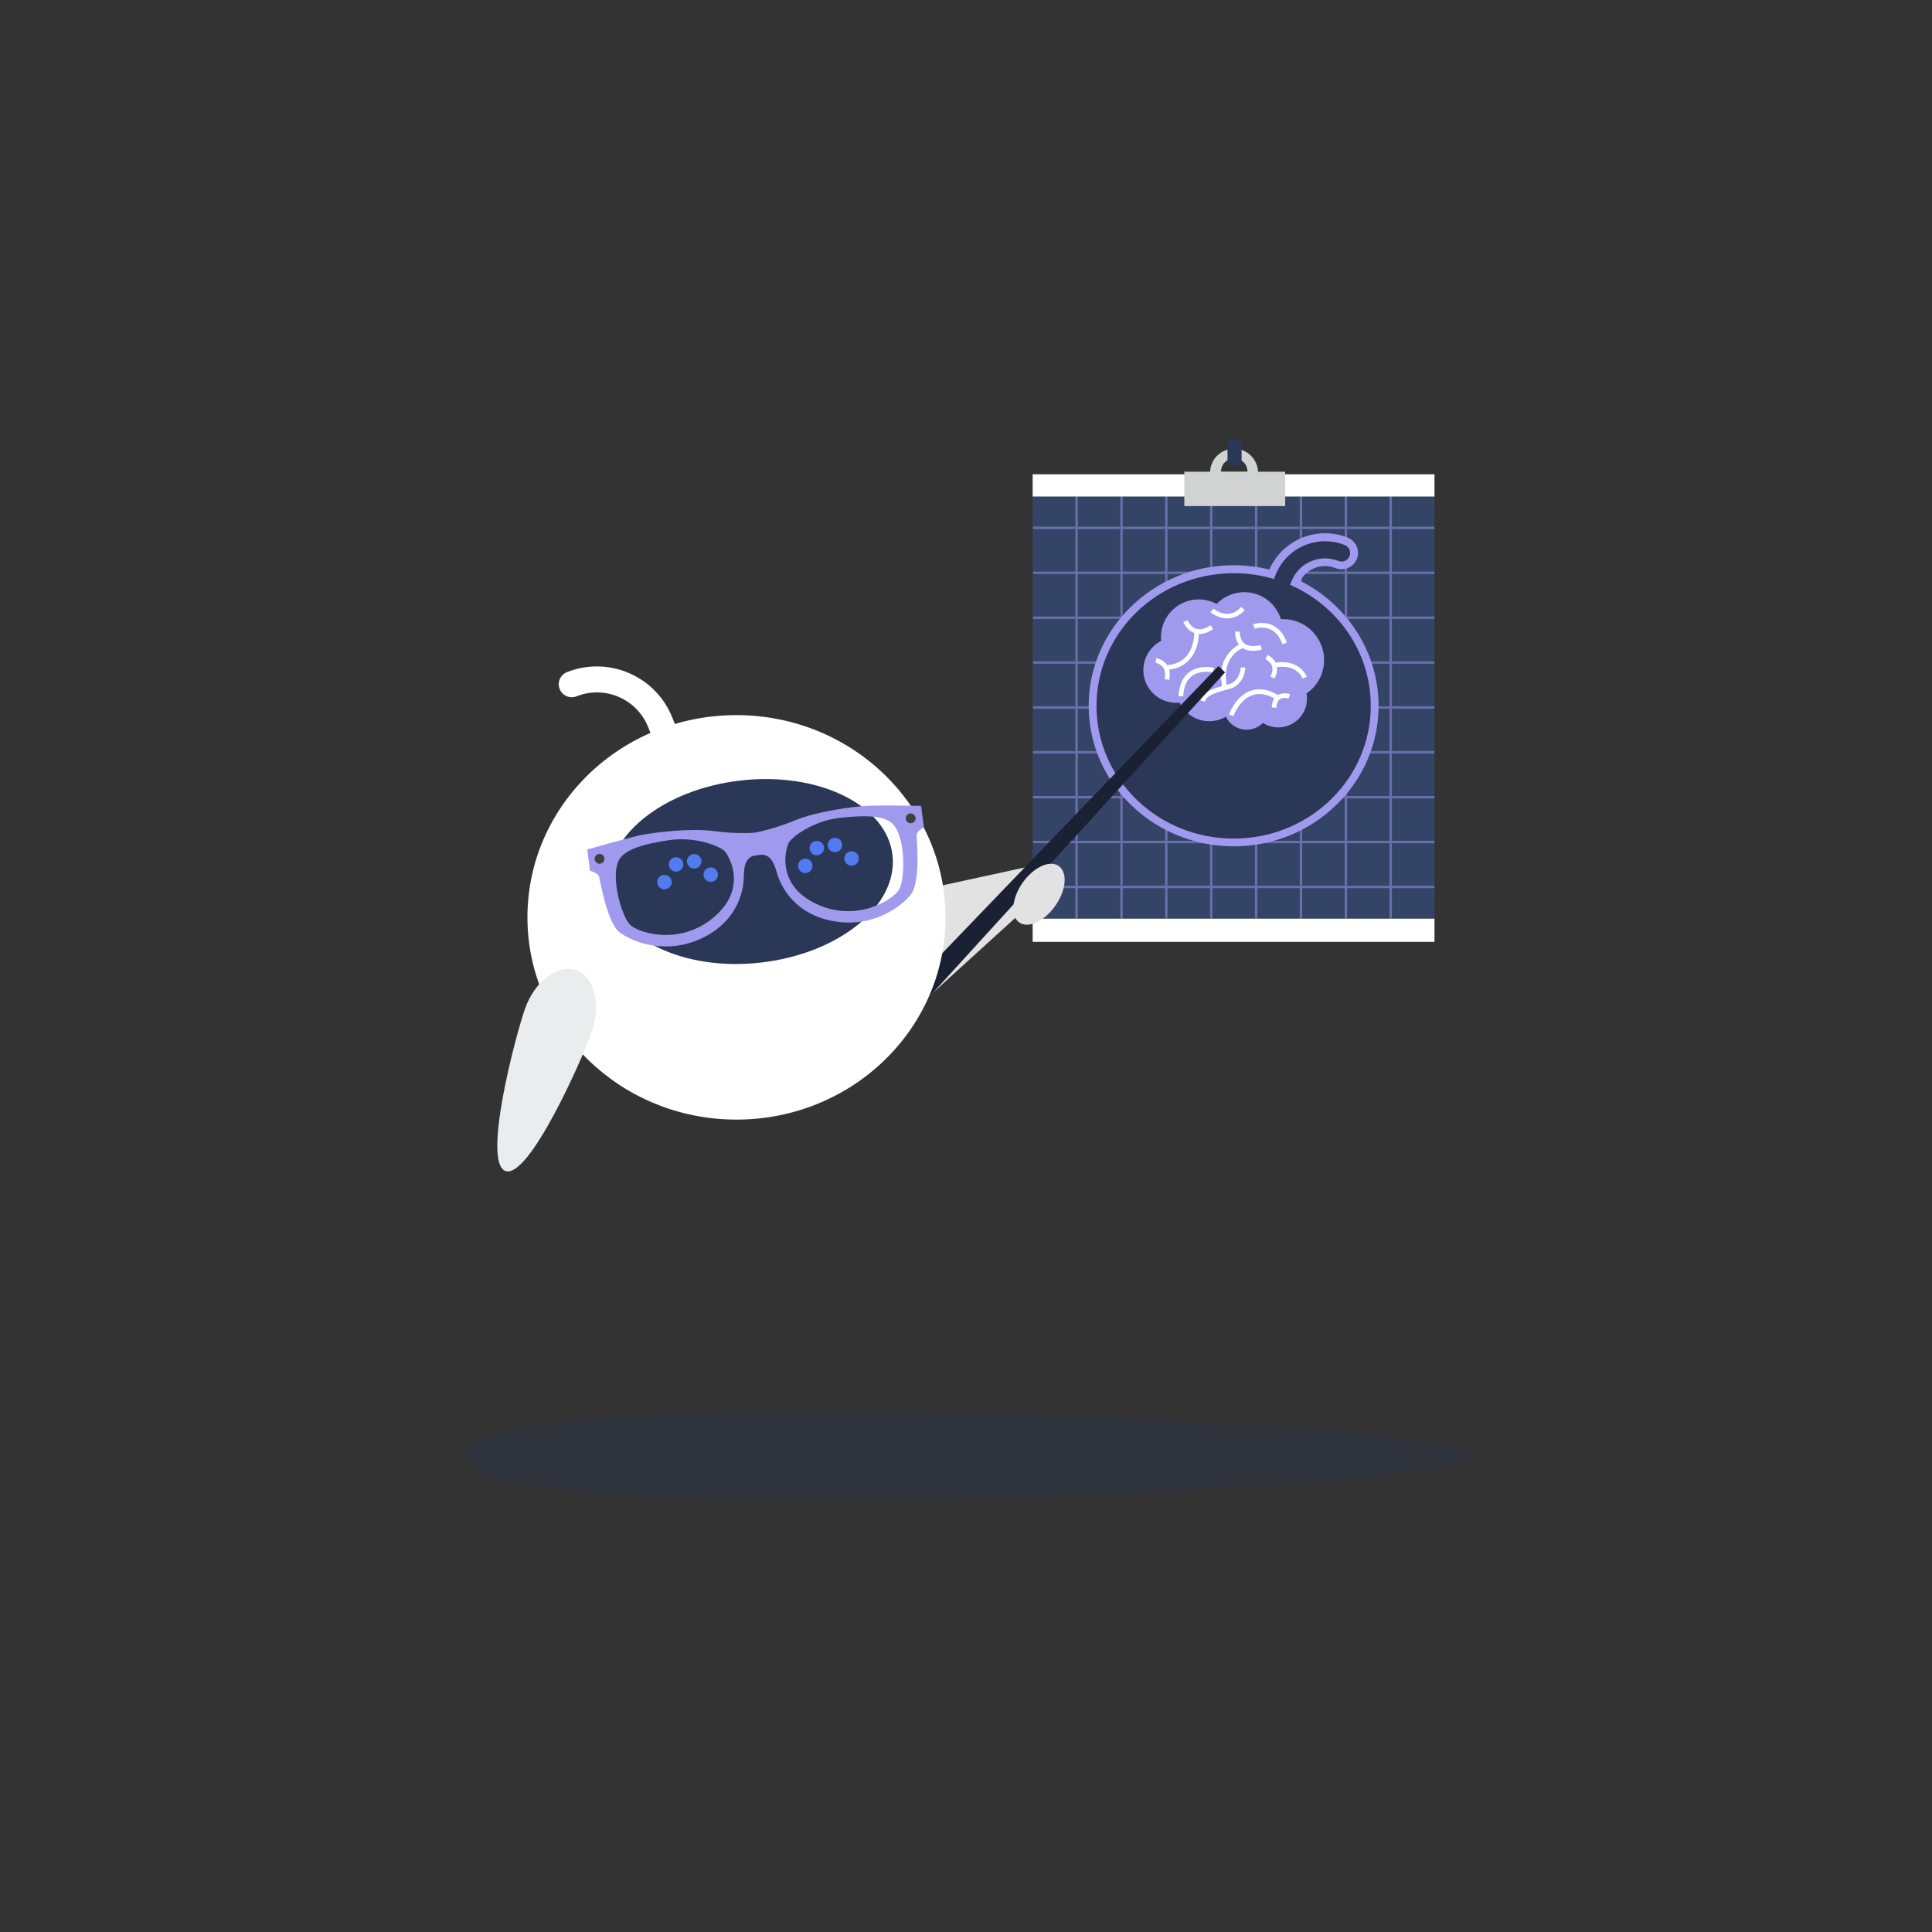 <?xml version="1.0" encoding="utf-8"?>
<!-- Generator: Adobe Illustrator 27.3.1, SVG Export Plug-In . SVG Version: 6.00 Build 0)  -->
<svg version="1.1" id="Layer_1" xmlns="http://www.w3.org/2000/svg" xmlns:xlink="http://www.w3.org/1999/xlink" x="0px" y="0px"
	 viewBox="0 0 2000 2000" style="enable-background:new 0 0 2000 2000;" xml:space="preserve">
<rect x="0" y="0" width="2000" height="2000" fill="#333333" stroke="none"/>
<style type="text/css">
	.st0{fill:#334466;}
	.st1{opacity:0.5;}
	.st2{fill:#9F9AEE;}
	.st3{fill:#FFFFFF;}
	.st4{fill:#D1D3D3;}
	.st5{fill:#2A3756;}
	.st6{fill:#E2E2E2;}
	.st7{fill:#192133;}
	.st8{fill:#527BEF;}
	.st9{fill:#3F3F3F;}
	.st10{fill:#EBECED;}
	.st11{opacity:0.3;fill:#2A3756;enable-background:new    ;}
</style>
<g>
	<g>
		<g>
			<rect x="1069" y="513" class="st0" width="416" height="438"/>
			<g class="st1">
				<rect x="1113.2" y="513.8" class="st2" width="2.5" height="436.9"/>
				<rect x="1159.7" y="513.8" class="st2" width="2.5" height="436.9"/>
				<rect x="1206.1" y="513.8" class="st2" width="2.5" height="436.9"/>
				<rect x="1252.6" y="513.8" class="st2" width="2.5" height="436.9"/>
				<rect x="1299.1" y="513.8" class="st2" width="2.5" height="436.9"/>
				<rect x="1345.5" y="513.8" class="st2" width="2.5" height="436.9"/>
				<rect x="1392" y="513.8" class="st2" width="2.5" height="436.9"/>
				<rect x="1438.4" y="513.8" class="st2" width="2.5" height="436.9"/>
				<g>
					<rect x="1069.3" y="545.2" class="st2" width="415.6" height="2.5"/>
					<rect x="1069.3" y="591.7" class="st2" width="415.6" height="2.5"/>
					<rect x="1069.3" y="638.2" class="st2" width="415.6" height="2.5"/>
					<rect x="1069.3" y="684.6" class="st2" width="415.6" height="2.5"/>
					<rect x="1069.3" y="731.1" class="st2" width="415.6" height="2.5"/>
					<rect x="1069.3" y="777.5" class="st2" width="415.6" height="2.5"/>
					<rect x="1069.3" y="824" class="st2" width="415.6" height="2.5"/>
					<rect x="1069.3" y="870.4" class="st2" width="415.6" height="2.5"/>
					<rect x="1069.3" y="916.9" class="st2" width="415.6" height="2.5"/>
				</g>
			</g>
			<rect x="1069" y="491" class="st3" width="416" height="23"/>
			<rect x="1069" y="951" class="st3" width="416" height="24"/>
		</g>
		<path class="st4" d="M1302.3,488.3c-0.6-13.2-11.4-23.8-24.8-23.8s-24.3,10.6-24.8,23.8H1226v35.6h104.4v-35.6L1302.3,488.3
			L1302.3,488.3z M1277.7,474.5c7.6,0,13.7,6.1,13.7,13.7H1264C1264,480.7,1270.1,474.5,1277.7,474.5L1277.7,474.5z"/>
		<rect x="1270.7" y="454.8" class="st5" width="14.6" height="27.4"/>
	</g>
	<g>
		<path class="st2" d="M1277,876.1c-82.4,0-149.7-65-150-144.8c-0.4-80.2,66.7-145.8,149.4-146.2h0.7c12.5,0,24.9,1.5,36.9,4.4
			c6.5-14.5,18-25.9,32.7-32.3c8-3.5,16.4-5.2,25.1-5.2c8,0,15.8,1.5,23.3,4.5c4.2,1.7,7.5,4.9,9.3,9.1c1.8,4.2,1.9,8.8,0.2,13
			c-2.6,6.5-8.8,10.7-15.8,10.7c-2.2,0-4.3-0.4-6.3-1.2c-7.3-2.9-15.2-2.8-22.4,0.3c-6.1,2.6-11,7.1-14.1,12.9
			c49.3,24.8,80.8,74.4,81.1,128.6c0.2,38.9-15.3,75.5-43.6,103.2c-28.2,27.5-65.8,42.8-105.8,43L1277,876.1L1277,876.1z
			 M1277.2,601.4h-0.6c-73.8,0.3-133.5,58.5-133.2,129.8c0.3,70.9,60.3,128.6,133.7,128.6h0.6c35.8-0.2,69.3-13.8,94.5-38.3
			c25.1-24.5,38.8-57,38.7-91.4c-0.2-50.4-31.1-96.3-78.6-117.1l-7.2-3.2l4.4-11.2c4.5-11.3,13.1-20.2,24.3-25
			c5.8-2.5,11.8-3.8,18.1-3.8c5.8,0,11.4,1.1,16.8,3.2c0.1,0,0.2,0,0.2,0c0.1,0,0.5,0,0.6-0.4c0-0.1,0.1-0.3,0-0.5
			c-0.1-0.3-0.3-0.3-0.4-0.4c-5.6-2.2-11.4-3.3-17.3-3.3c-6.4,0-12.6,1.3-18.6,3.9c-11.5,5-20.4,14.1-25,25.8l-4.4,11.2l-7.2-2.1
			C1303.9,603.3,1290.6,601.4,1277.2,601.4L1277.2,601.4z"/>
		<path class="st5" d="M1335.5,605.4l1.5-3.8c3.7-9.3,10.8-16.6,19.9-20.5c9.2-4,19.3-4.1,28.6-0.4c4.5,1.8,9.7-0.4,11.5-5
			c1.8-4.5-0.4-9.7-4.9-11.5c-13.7-5.4-28.7-5.2-42.2,0.6s-23.9,16.6-29.4,30.3l-1.7,4.3c-13.4-4-27.7-6.1-42.4-6
			c-78.4,0.3-141.7,62.1-141.3,138c0.3,75.8,64.2,137,142.6,136.7s141.7-62.1,141.3-138C1418.8,674.5,1384.5,626.8,1335.5,605.4
			L1335.5,605.4z"/>
		<g>
			<path class="st2" d="M1370.7,683.3c0-23.4-19-42.4-42.4-42.4c-0.8,0-1.5,0-2.3,0.1c-5-16.2-20.1-28-37.9-28
				c-11.2,0-21.4,4.7-28.6,12.2c-5.5-3-11.9-4.7-18.6-4.7c-21.6,0-39.1,17.5-39.1,39.1c0,1.3,0.1,2.5,0.2,3.8
				c-10.9,5.7-18.4,17.1-18.4,30.2c0,18.8,15.2,34,34.1,34c1.2,0,2.3-0.1,3.4-0.2c5.6,11.4,17.2,19.2,30.7,19.2
				c6.3,0,12.2-1.7,17.2-4.7c3.8,8,12,13.5,21.5,13.5c6.6,0,12.6-2.7,16.9-7c4.6,2.9,10,4.6,15.8,4.6c16.4,0,29.8-13.3,29.8-29.8
				c0-1.9-0.2-3.7-0.5-5.4C1363.5,710.4,1370.7,697.7,1370.7,683.3L1370.7,683.3z"/>
			<g>
				<path class="st3" d="M1241.9,656.3c-1.6,0-3.1-0.2-4.6-0.7c-8.5-2.5-12.2-11.2-12.3-11.5l4.4-1.9c0,0.1,3,6.9,9.2,8.8
					c4.2,1.2,9.1,0,14.5-3.8l2.7,4C1251,654.6,1246.3,656.3,1241.9,656.3L1241.9,656.3z"/>
				<path class="st3" d="M1297.1,673.7c-5,0-9.1-1.3-12.2-4c-6.9-5.8-6.3-15.6-6.2-16l4.8,0.3c0,0.1-0.4,7.8,4.5,12
					c3.6,3,9.3,3.6,17,1.7l1.2,4.7C1302.9,673.3,1299.9,673.7,1297.1,673.7L1297.1,673.7z"/>
				<path class="st3" d="M1247.2,726.4l-4.6-1.5c3.1-9.3,13.1-12,27-15.9l2-0.5c12.6-3.5,12.7-17.3,12.7-17.5h4.8
					c0,6.1-3.4,18.5-16.2,22.1l-2,0.5C1258,717.2,1249.5,719.5,1247.2,726.4L1247.2,726.4z"/>
				<path class="st3" d="M1319.5,702.5l-4.3-2.1c2.1-4.4,2.6-8.2,1.4-11.4c-1.8-4.5-6.5-6.5-6.5-6.5l1.8-4.5
					c0.3,0.1,6.7,2.7,9.2,9.2C1322.7,691.8,1322.2,696.9,1319.5,702.5z"/>
				<path class="st3" d="M1348.4,702.3c-0.2-0.6-5.8-15.6-29.1-11.3l-0.9-4.7c27.4-5.1,34.4,14.3,34.5,14.5L1348.4,702.3
					L1348.4,702.3z"/>
				<path class="st3" d="M1327.5,666.9c-2.6-7.5-6.6-12.6-12-15.2c-8.1-3.9-16.6-1-16.7-0.9l-1.6-4.5c0.4-0.2,10.5-3.6,20.4,1.1
					c6.6,3.2,11.5,9.2,14.5,17.9L1327.5,666.9L1327.5,666.9z"/>
				<path class="st3" d="M1224.8,720.9l-4.8-0.2c0.6-11.4,4.3-19.7,11-24.8c10.8-8.1,25.1-4.8,25.7-4.6l-1.1,4.7l0.6-2.3l-0.6,2.3
					c-0.1,0-12.8-2.9-21.7,3.8C1228.3,704,1225.3,711.1,1224.8,720.9L1224.8,720.9z"/>
				<path class="st3" d="M1210.3,703.9l-4.7-1c1-5,0.5-8.9-1.5-11.9c-2.8-4-7.7-4.8-7.8-4.8l0.7-4.8c0.3,0,6.9,1.1,11,6.8
					C1210.8,692.3,1211.6,697.5,1210.3,703.9L1210.3,703.9z"/>
				<path class="st3" d="M1206.9,693.4l-0.2-4.8c12.8-0.5,21.7-6.3,26.4-17.4c3.6-8.5,3.3-17.1,3.3-17.2l4.8-0.2
					c0,0.7,0.6,17.7-10.1,29.3C1225.2,689.5,1217.1,693,1206.9,693.4L1206.9,693.4z"/>
				<path class="st3" d="M1321.3,732.6l-4.8-0.2c0.2-5.8,2.1-10,5.6-12.4c5.6-3.9,13.1-1.6,13.4-1.5l-1.5,4.6
					c-0.1,0-5.6-1.7-9.2,0.8C1322.7,725.5,1321.5,728.4,1321.3,732.6L1321.3,732.6z"/>
				<path class="st3" d="M1276.8,741.3l-4.6-1.6c0.3-0.8,7-19.4,22.8-24.8c9.1-3.1,19.1-1.2,29.8,5.8l-2.6,4.1
					c-9.4-6.1-18.1-7.8-25.6-5.2C1283,724.1,1276.9,741.1,1276.8,741.3L1276.8,741.3z"/>
				<path class="st3" d="M1265.5,712.5c-8-37.1,20.2-46.6,20.5-46.7l1.5,4.6l-0.7-2.3l0.8,2.3c-1,0.3-24.3,8.4-17.3,41.1
					L1265.5,712.5L1265.5,712.5z"/>
				<path class="st3" d="M1270.6,640.2c-9.8,0-17.5-6.3-17.6-6.4l3.1-3.7c0.6,0.5,15.7,12.8,28.8-1.8l3.6,3.2
					C1282.6,638.1,1276.2,640.2,1270.6,640.2L1270.6,640.2z"/>
			</g>
		</g>
	</g>
	<g>
		<g>
			<polygon class="st6" points="1060.8,898 956.4,920.7 942.7,1048.7 1065.5,937 			"/>
			<polygon class="st7" points="1261.3,689.5 1268.2,696 901.9,1097.8 884.3,1081.5 			"/>
			<path class="st3" d="M546,948.7c-0.5,115.6,96,209.8,215.5,210.3s216.8-92.8,217.3-208.4s-96-209.8-215.5-210.3
				C643.8,739.7,546.5,833,546,948.7L546,948.7z"/>
			<g>
				<path class="st3" d="M677.7,934c1.2-0.1,2.3-0.4,3.4-0.9c20.8-8.3,37.2-24.2,46.1-44.8c8.9-20.6,9.2-43.4,1-64.3L696,742.9
					c-8.3-20.8-24.2-37.2-44.8-46.1c-20.6-8.9-43.4-9.2-64.3-1c-6.9,2.7-10.3,10.6-7.5,17.5c2.7,6.9,10.6,10.3,17.5,7.5
					c14.2-5.6,29.7-5.4,43.7,0.7c14,6,24.8,17.2,30.4,31.3l32.2,81.2c5.6,14.2,5.4,29.7-0.7,43.7c-6,14-17.2,24.8-31.3,30.4
					c-6.9,2.7-10.3,10.6-7.6,17.5C666,931.4,671.8,934.7,677.7,934L677.7,934z"/>
				<g>
					<path class="st5" d="M630.5,919.2c6,52,76.6,86.6,157.6,77.2s141.8-59.1,135.8-111.2c-6-52-76.6-86.6-157.6-77.2
						C685.3,817.4,624.5,867.2,630.5,919.2L630.5,919.2z"/>
					<g>
						<path class="st8" d="M874.1,889.5c0.5,4.1,4.2,7.1,8.3,6.6s7.1-4.2,6.6-8.3s-4.2-7.1-8.3-6.6
							C876.6,881.6,873.6,885.4,874.1,889.5z"/>
						<path class="st8" d="M826.2,897.2c0.5,4.1,4.2,7.1,8.3,6.6s7.1-4.2,6.6-8.3s-4.2-7.1-8.3-6.6
							C828.6,889.3,825.7,893,826.2,897.2z"/>
						<path class="st8" d="M838.1,878.8c0.5,4.1,4.2,7.1,8.3,6.6s7.1-4.2,6.6-8.3s-4.2-7.1-8.3-6.6S837.7,874.7,838.1,878.8
							L838.1,878.8z"/>
						<path class="st8" d="M856.9,875.6c0.5,4.1,4.2,7.1,8.3,6.6s7.1-4.2,6.6-8.3s-4.2-7.1-8.3-6.6S856.5,871.5,856.9,875.6
							L856.9,875.6z"/>
					</g>
					<g>
						<path class="st8" d="M728.3,906.3c0.5,4.1,4.2,7.1,8.3,6.6s7.1-4.2,6.6-8.3s-4.2-7.1-8.3-6.6S727.9,902.2,728.3,906.3
							L728.3,906.3z"/>
						<path class="st8" d="M680.4,914c0.5,4.1,4.2,7.1,8.3,6.6s7.1-4.2,6.6-8.3s-4.2-7.1-8.3-6.6S679.9,909.9,680.4,914L680.4,914z"
							/>
						<path class="st8" d="M692.4,895.7c0.5,4.1,4.2,7.1,8.3,6.6s7.1-4.2,6.6-8.3s-4.2-7.1-8.3-6.6
							C694.9,887.8,691.9,891.5,692.4,895.7L692.4,895.7z"/>
						<path class="st8" d="M711.2,892.5c0.5,4.1,4.2,7.1,8.3,6.6s7.1-4.2,6.6-8.3s-4.2-7.1-8.3-6.6
							C713.7,884.6,710.7,888.4,711.2,892.5L711.2,892.5z"/>
					</g>
				</g>
			</g>
		</g>
		<g>
			<path class="st2" d="M607.9,879.4l2.9,22c0,0,8.2,2.2,9.3,6c1.2,3.8,8.2,47.6,21.3,57.7c13.2,10.1,49.2,24.5,87.5,5
				c38.2-19.5,41.1-53.4,41.1-63.2s2-19.3,11-21.2l6.8-0.9c9.2-0.5,13.5,8.1,16.1,17.6c2.5,9.5,14,41.6,55.9,50.6
				c42,9,73.2-14.1,83.3-27.3s5.7-57.3,5.8-61.3s7.5-8.2,7.5-8.2l-2.9-22c0,0-39.6-0.8-55.9,0c-16.3,0.8-53.8,6.3-74.3,14.9
				c-20.6,8.6-38.5,12.2-38.5,12.2s-2.4,0.7-6.8,0.9c0,0-18.2,1.1-40.3-2c-22.1-3-59.7,1.2-75.7,4.6
				C646,868.5,607.9,879.4,607.9,879.4L607.9,879.4z M816.3,872.8c3.1-6.3,25.3-23,52.7-26.1s43.6-2.1,52.5,4
				c16.8,11.6,15.7,59.6,9.2,70.3s-44.4,34.4-85.9,14.6C803.2,916,813.2,879.1,816.3,872.8L816.3,872.8z M643.1,887
				c7.2-8,22.4-13.3,49.7-17.3s53,6.4,57.6,11.7s23.7,38.3-11.4,68.1c-35.1,29.7-77.8,16.5-86.8,7.8
				C643.3,948.6,629.7,902,643.1,887L643.1,887z"/>
			<path class="st9" d="M937.7,847.8c0.4,2.8,2.9,4.8,5.7,4.4c2.8-0.4,4.8-2.9,4.4-5.7c-0.4-2.8-2.9-4.8-5.7-4.4
				C939.3,842.4,937.3,845,937.7,847.8L937.7,847.8z"/>
			<path class="st9" d="M615.6,889.7c0.4,2.8,2.9,4.8,5.7,4.4c2.8-0.4,4.8-2.9,4.4-5.7c-0.4-2.8-2.9-4.8-5.7-4.4
				C617.2,884.4,615.2,886.9,615.6,889.7L615.6,889.7z"/>
		</g>
		<path class="st10" d="M612.4,1068.7c-10.1,28.9-65,152-89.1,143.5c-24.2-8.5,10-138.9,20.1-167.7s33.8-46.8,52.8-40.1
			C615.3,1011,622.6,1039.8,612.4,1068.7L612.4,1068.7z"/>
		<path class="st6" d="M1092.5,937.6c-11.3,16.1-28,23.9-37.4,17.3s-7.8-25,3.5-41.1s28.1-23.9,37.4-17.3
			C1105.4,903.1,1103.8,921.5,1092.5,937.6L1092.5,937.6z"/>
	</g>
</g>
<path class="st11" d="M1519.1,1507c0,25.4-382.4,46-669.1,46s-369.1-20.6-369.1-46s82.4-46,369.1-46S1519.1,1481.6,1519.1,1507z"/>
</svg>
